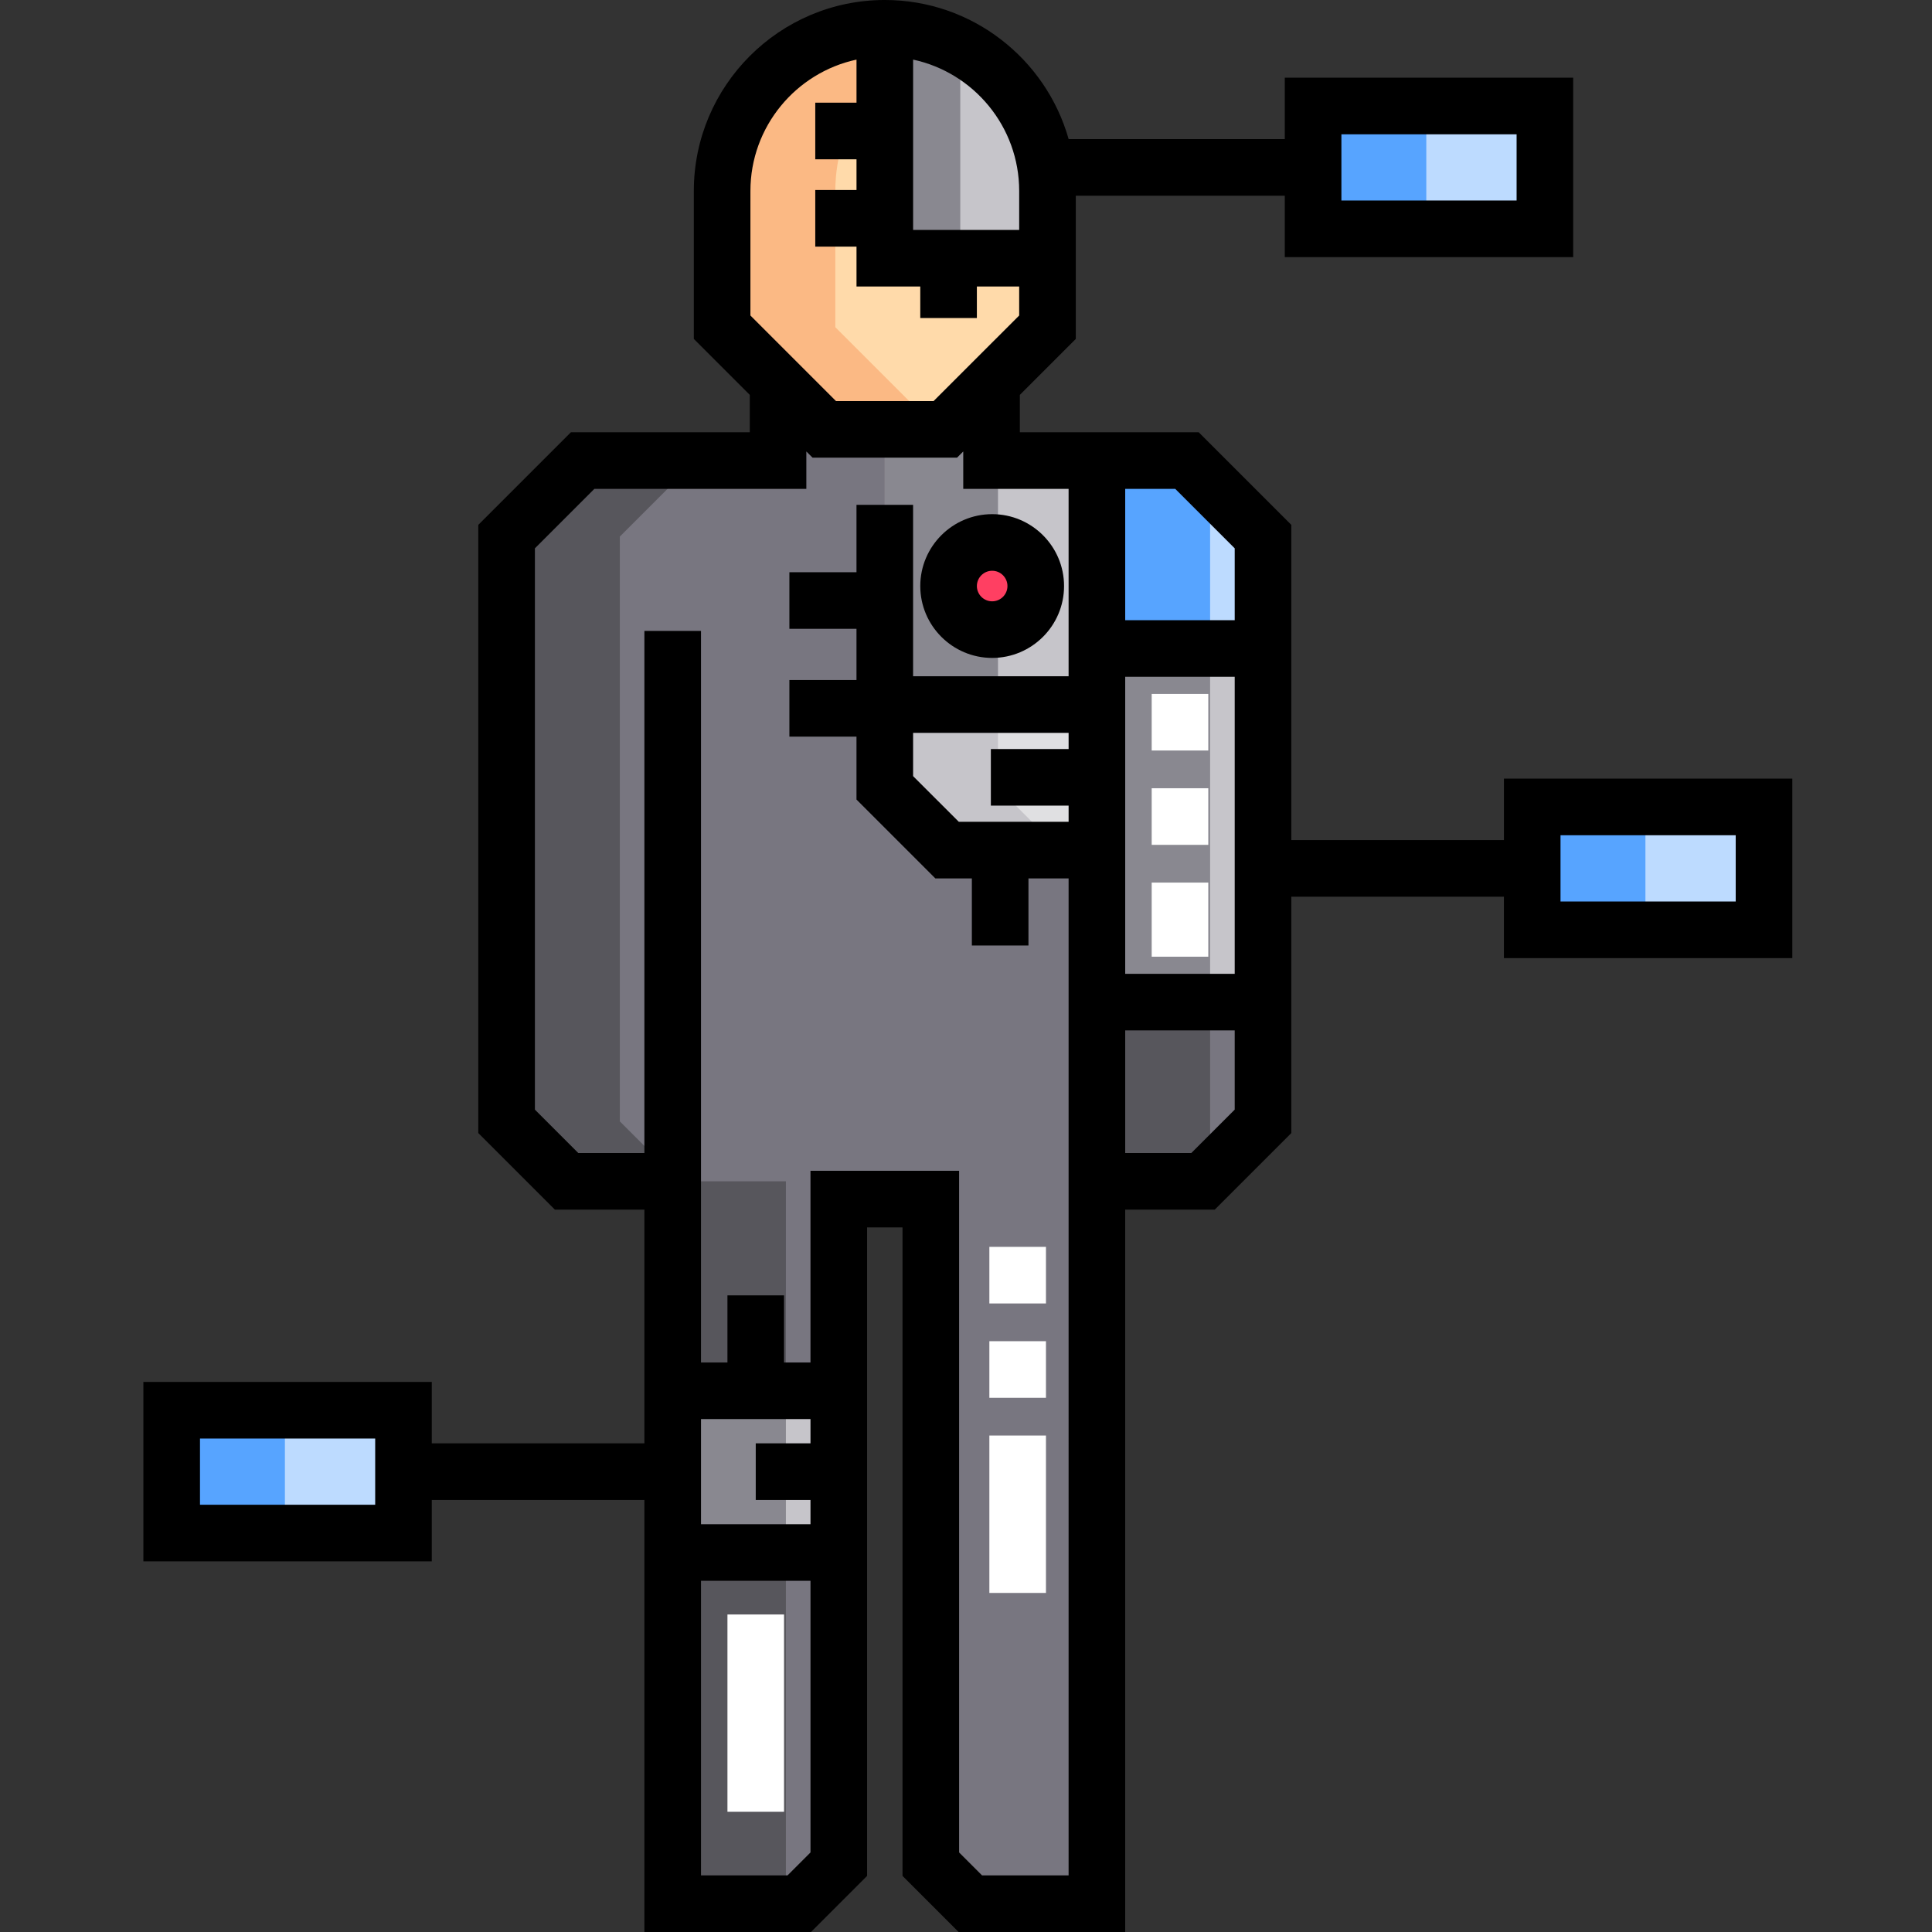 <svg height="512pt" viewBox="-38 0 512 512" width="512pt" xmlns="http://www.w3.org/2000/svg"><rect x="-38" y="0" width="512" height="512" fill="#333333" stroke="none"/><path d="m239.594 50.609v36.109c-10.57 10.57-16.5 16.5-27.07 27.07h-32.078c-10.574-10.57-16.5-16.5-27.074-27.07v-36.109c0-23.809 19.301-43.109 43.113-43.109 23.809 0 43.109 19.301 43.109 43.109zm0 0" fill="#ffdaaa"/><path d="m140.273 411.43v93.07h33.543c4.09-4.09 6.383-6.387 10.477-10.477v-82.594zm0 0" fill="#787680"/><path d="m140.273 368.57h44.016v42.859h-44.016zm0 0" fill="#c6c5ca"/><path d="m276.562 122.055h-51.789v-20.516c-3.711 3.707-7.512 7.512-12.25 12.25h-32.078l-12.25-12.25v20.516h-51.789c-7.871 7.871-12.281 12.281-20.148 20.148v154.969l15.891 15.891h28.125v55.508h44.016v-50.793h24.387v176.246l10.477 10.477h33.539v-191.438h28.125l15.895-15.891v-154.969zm0 0" fill="#787680"/><path d="m196.48 186.715v22.07c6.445 6.441 10.055 10.055 16.5 16.5h39.711v-38.57zm0 0" fill="#e0e0e2"/><path d="m252.691 122.055h-27.918v-20.516c-3.711 3.707-7.512 7.512-12.25 12.25h-16.043v72.926h56.211zm0 0" fill="#c6c5ca"/><path d="m224.773 122.055v-20.516c-3.711 3.707-7.512 7.512-12.25 12.25h-16.043v72.926h30v-64.66zm0 0" fill="#898890"/><path d="m236.484 155.309c0 6.379-5.172 11.551-11.551 11.551s-11.551-5.172-11.551-11.551c0-6.383 5.172-11.551 11.551-11.551s11.551 5.168 11.551 11.551zm0 0" fill="#ff3f62"/><path d="m196.484 7.5v60.93h43.109v-17.82c0-23.809-19.301-43.109-43.109-43.109zm0 0" fill="#c6c5ca"/><path d="m252.691 122.055v49.801h44.02v-29.652l-20.148-20.148zm0 0" fill="#bddbff"/><path d="m252.691 265.57v47.492h28.125l15.895-15.891v-31.602zm0 0" fill="#787680"/><path d="m252.691 171.855h44.02v93.715h-44.02zm0 0" fill="#c6c5ca"/><g fill="#bddbff"><path d="m368.055 213.855h61.43v32.555h-61.43zm0 0"/><path d="m309.984 28.09h61.43v32.555h-61.43zm0 0"/><path d="m68.93 406.277h-61.43v-32.555h61.43zm0 0"/></g><path d="m183.371 50.609c0-18.535 11.699-34.336 28.113-40.426-4.672-1.734-9.727-2.684-15-2.684-23.809 0-43.113 19.301-43.113 43.109v36.109l27.074 27.07h30l-27.074-27.07zm0 0" fill="#fbb984"/><path d="m140.273 411.43h30v93.07h-30zm0 0" fill="#57565c"/><path d="m140.273 368.57h30v42.859h-30zm0 0" fill="#898890"/><path d="m142.148 313.062-15.891-15.891v-154.969c7.871-7.867 12.281-12.277 20.148-20.148h-30c-7.867 7.871-12.277 12.281-20.148 20.148v154.969l15.891 15.891h28.125v55.508h30v-55.508zm0 0" fill="#57565c"/><path d="m226.48 208.785v-22.07h-30v22.07c6.445 6.441 10.055 10.055 16.5 16.5h30c-6.441-6.445-10.055-10.059-16.5-16.5zm0 0" fill="#c6c5ca"/><path d="m196.484 7.5v60.93h20v-56.02c-5.977-3.137-12.781-4.91-20-4.91zm0 0" fill="#898890"/><path d="m276.562 122.055h-23.871v49.801h30v-43.668zm0 0" fill="#57a4ff"/><path d="m282.691 265.57h-30v47.492h28.125l1.875-1.875zm0 0" fill="#57565c"/><path d="m252.691 171.855h30v93.715h-30zm0 0" fill="#898890"/><path d="m368.055 213.855h30v32.555h-30zm0 0" fill="#57a4ff"/><path d="m309.984 28.09h30v32.555h-30zm0 0" fill="#57a4ff"/><path d="m7.5 373.723h30v32.555h-30zm0 0" fill="#57a4ff"/><path d="m224.934 174.355c10.504 0 19.051-8.543 19.051-19.047s-8.547-19.051-19.051-19.051-19.051 8.543-19.051 19.051c0 10.504 8.547 19.047 19.051 19.047zm0-23.098c2.23 0 4.051 1.816 4.051 4.051 0 2.23-1.816 4.047-4.051 4.047s-4.051-1.816-4.051-4.047c0-2.234 1.816-4.051 4.051-4.051zm0 0"/><path d="m360.555 206.355v16.277h-56.344v-83.535l-24.543-24.543h-47.395v-9.91l14.82-14.82v-37.957h55.391v16.277h76.43v-47.555h-76.43v16.277h-57.285c-6.004-21.25-25.57-36.867-48.715-36.867-27.906 0-50.613 22.703-50.613 50.609v39.215l14.824 14.82v9.91h-47.395l-24.543 24.543v161.18l20.285 20.285h23.73v61.938h-56.344v-16.277h-76.43v47.555h76.43v-16.277h56.344v114.5h44.148l14.871-14.871v-171.852h9.383v171.852l14.871 14.871h44.145v-191.438h23.734l20.285-20.285v-62.645h56.344v16.273h76.43v-47.555h-76.43zm-43.07-170.766h46.43v17.555h-46.43zm-256.055 363.188h-46.43v-17.555h46.43zm212.023-269.223 15.758 15.758v19.043h-29.02v-34.801zm-57.363 88.23-12.109-12.105v-11.465h41.211v4.285h-20.605v15h20.605v4.285zm16.004-167.176v10.32h-28.109v-45.133c16.047 3.449 28.109 17.75 28.109 34.812zm-71.223 0c0-17.062 12.066-31.359 28.113-34.812v11.418h-10.93v15h10.93v8.141h-10.93v15h10.93v10.574h16.898v8.355h15v-8.355h11.211v7.684l-22.68 22.676h-25.863l-22.68-22.676zm15.918 440.309-6.082 6.082h-22.934v-78.07h29.02v71.988zm0-108.418h-14.508v15h14.508v6.43h-29.016v-27.859h29.016zm68.402 114.5h-22.934l-6.082-6.082v-180.641h-39.387v50.793h-7.008v-17.785h-15v17.785h-7.008v-193.867h-15v138.359h-17.52l-11.496-11.5v-148.75l15.754-15.754h56.18v-9.914l1.648 1.645h38.289l1.645-1.645v9.914h27.918v49.656h-41.211v-45.426h-15v17.855h-17.781v15h17.781v13.57h-17.781v15h17.781v16.676l20.895 20.895h9.68v17.785h15v-17.785h10.637zm44.02-202.938-11.5 11.5h-17.52v-32.492h29.02zm-29.02-35.992v-78.715h29.02v78.715zm161.793-19.16h-46.43v-17.555h46.43zm0 0"/><path d="m154.781 427.855h15v52.289h-15zm0 0" fill="#fff"/><path d="m282.211 253.535h-15v-19.641h15zm0-29.641h-15v-15h15zm0-25h-15v-15h15zm0 0" fill="#fff"/><path d="m239.191 422.145h-15v-41.715h15zm0-51.715h-15v-15h15zm0-25h-15v-15h15zm0 0" fill="#fff"/></svg>